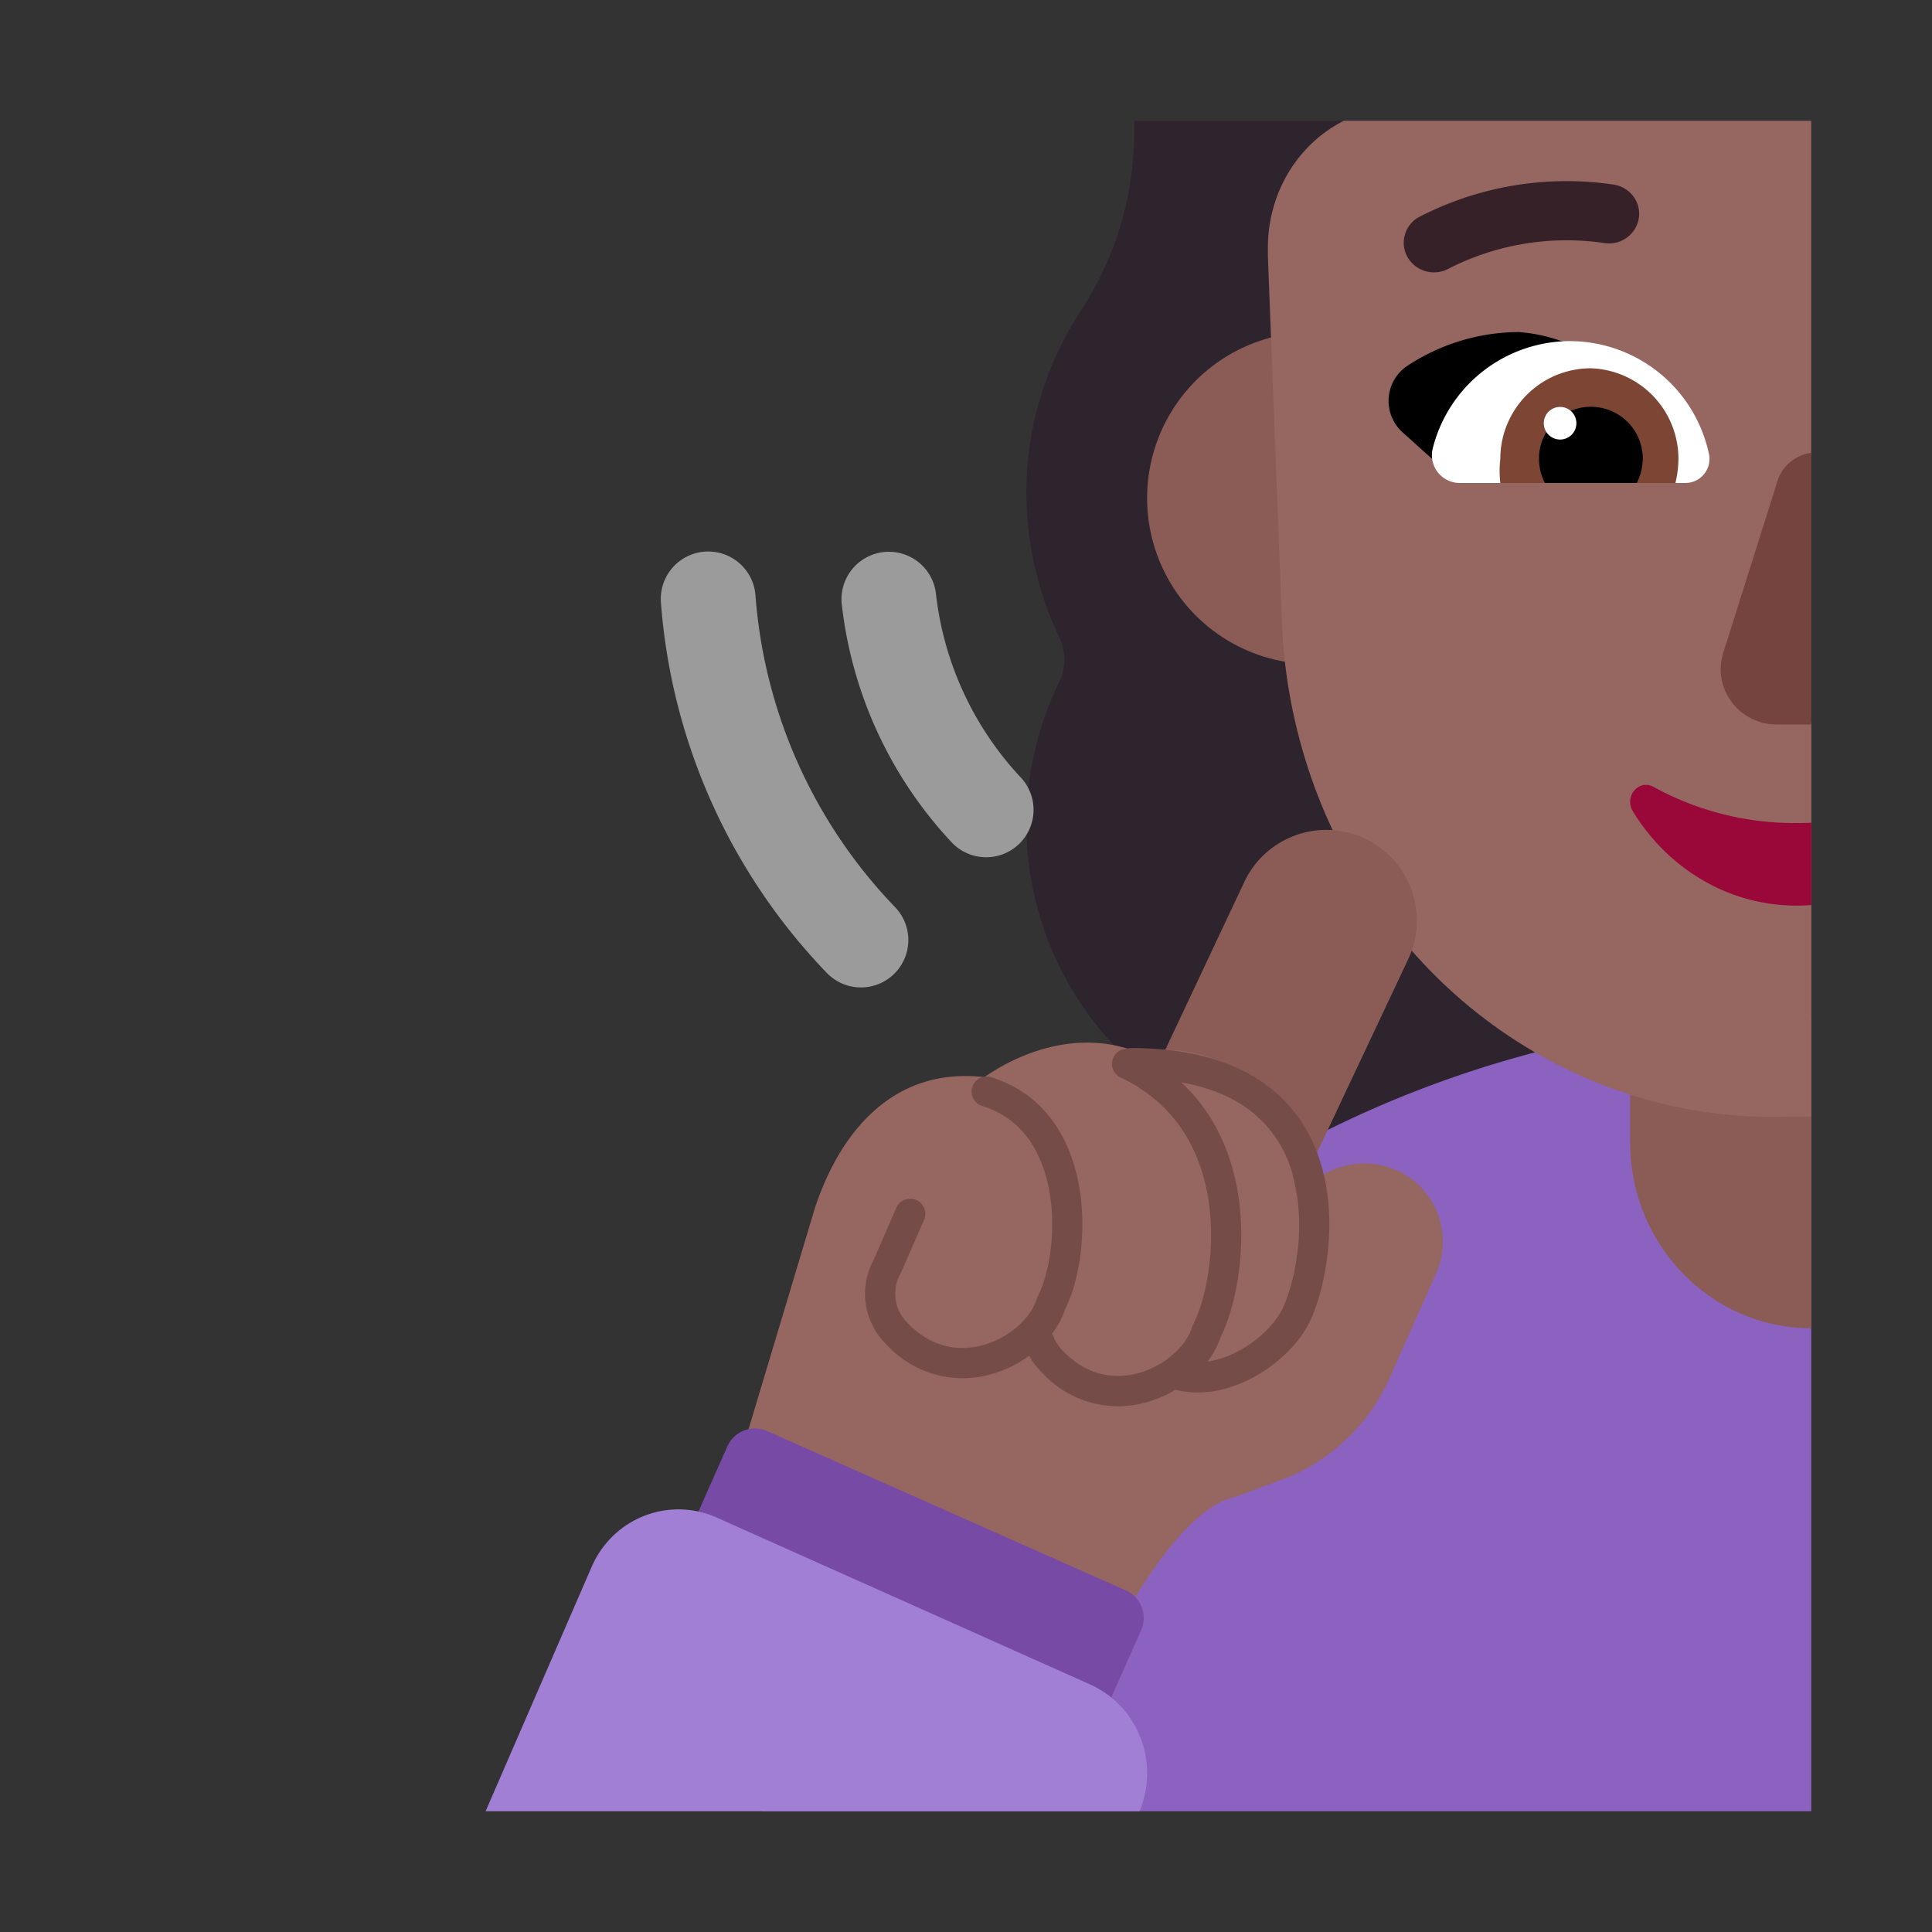 <svg xmlns="http://www.w3.org/2000/svg" xmlns:xlink="http://www.w3.org/1999/xlink" width="32" height="32" viewBox="0 0 32 32"><rect x="0" y="0" width="32" height="32" fill="#333333" stroke="none"/><g fill="none"><path fill="#2D242D" d="M18.788 2H30v17h-7.643A5.35 5.35 0 0 1 17 13.643c0-.843.202-1.634.54-2.342a.857.857 0 0 0 0-.758A5.584 5.584 0 0 1 17 8.168c0-1.126.335-2.152.906-3.026l.004-.007a5.393 5.393 0 0 0 .875-2.948V2.17c0-.057.001-.113.003-.17Z"/><path fill="#8B62BF" d="M30 16.84V30H12.617A18.07 18.07 0 0 1 30 16.84Z"/><path fill="#8B5C56" d="M30 12c-1.657 0-3 1.38-3 3.081v3.838C27 20.62 28.343 22 30 22V12Zm-8.25-1a2.75 2.75 0 1 0 0-5.5a2.75 2.75 0 0 0 0 5.5Z"/><path fill="#966661" d="M22.26 2c-.378.19-.697.488-.92.86c-.222.372-.34.802-.34 1.241v.141l.227 5.882a8.905 8.905 0 0 0 .688 3.27a8.562 8.562 0 0 0 1.832 2.742a8.103 8.103 0 0 0 2.695 1.793a7.8 7.8 0 0 0 3.145.568H30v-3.53l-.677-.613l.677-.7v-1.677l-.643-1.782L30 7.53V2h-7.74Z"/><path fill="#9B9B9B" d="M15.5 9.815a.785.785 0 0 0-1.56.17a6.895 6.895 0 0 0 1.817 3.961a.785.785 0 1 0 1.147-1.072A5.325 5.325 0 0 1 15.5 9.815Zm-2.987.046a.785.785 0 0 0-1.566.118a9.915 9.915 0 0 0 2.748 6.136a.785.785 0 0 0 1.13-1.09a8.345 8.345 0 0 1-2.312-5.164Z"/><path fill="#000" d="M27.32 6.87a2.73 2.73 0 0 0-2.16-1.37a3.37 3.37 0 0 0-1.88.58a.7.7 0 0 0-.05 1.08l.79.71c1.12-.39 2.17-.66 3.3-1Z"/><path fill="#fff" d="M26 5.65a2.35 2.35 0 0 0-2.27 1.78a.461.461 0 0 0 .45.57h3.74a.4.4 0 0 0 .39-.46A2.36 2.36 0 0 0 26 5.65Z"/><path fill="#7D4533" d="M26.35 6.1a1.5 1.5 0 0 0-1.5 1.5a1.749 1.749 0 0 0 0 .4h2.9c.032-.131.049-.265.05-.4a1.5 1.5 0 0 0-1.45-1.5Z"/><path fill="#000" d="M27.21 7.6a.86.86 0 1 0-1.62.4h1.52a.91.91 0 0 0 .1-.4Z"/><path fill="#fff" d="M25.84 7.28a.27.27 0 1 0 0-.54a.27.27 0 0 0 0 .54Z"/><path fill="#75443E" d="M30 7.5a.693.693 0 0 0-.31.124a.672.672 0 0 0-.248.34l-.902 2.857a.899.899 0 0 0 .144.809a.93.93 0 0 0 .748.37H30V7.5Z"/><path fill="#990838" d="M30 13.627a4.842 4.842 0 0 1-.25.005a4.839 4.839 0 0 1-2.372-.604a.249.249 0 0 0-.164-.023a.26.26 0 0 0-.144.086a.297.297 0 0 0-.033.333c.292.483.694.881 1.168 1.156a3.073 3.073 0 0 0 1.795.41v-1.363Z"/><path fill="#8B5C56" d="M20.61 14.607a1.5 1.5 0 1 1 2.715 1.279l-2.132 4.523a1.5 1.5 0 1 1-2.713-1.279l2.13-4.523Z"/><path fill="#966661" d="M20 17.5a2.288 2.288 0 0 0-1.152-.069c-.84-.342-1.786-.112-2.545.41c-1.468-.17-2.368.854-2.803 2.159L12 25l3.585 1a5.3 5.3 0 0 0 .074-.189L18.5 27c.333-.667 1.188-2.04 1.94-2.2l.84-.31A3.17 3.17 0 0 0 23 22.86l.79-1.78a1.29 1.29 0 0 0-.74-1.73a1.33 1.33 0 0 0-1.199.148c-.131-.8-.62-1.588-1.851-1.998Z"/><path fill="#774AA6" d="m18.647 26.342l-5.94-2.639a.5.5 0 0 0-.66.254l-.617 1.39a.5.5 0 0 0 .254.659l5.94 2.639a.5.5 0 0 0 .66-.254l.617-1.39a.5.5 0 0 0-.254-.66Z"/><path fill="#A17FD5" d="M18.874 30H8.043l1.76-4.056c.169-.385.481-.686.869-.837a1.549 1.549 0 0 1 1.198.028l6.204 2.773c.377.175.672.492.82.885c.148.39.14.823-.02 1.207Z"/><path fill="#372128" d="M26.576 4.026a4.303 4.303 0 0 0-2.593.429a.505.505 0 0 1-.675-.206a.485.485 0 0 1 .21-.662a5.322 5.322 0 0 1 3.206-.53c.273.04.461.29.42.557a.499.499 0 0 1-.568.412Z"/><path fill="#764C49" d="M19.472 23.018a1.977 1.977 0 0 1-.405.184a1.707 1.707 0 0 1-1.795-.454a1.178 1.178 0 0 1-.225-.292a1.982 1.982 0 0 1-.555.282a1.707 1.707 0 0 1-1.795-.454a1.176 1.176 0 0 1-.226-1.418l.375-.861a.25.25 0 1 1 .459.2l-.385.882l-.006.01a.678.678 0 0 0 .129.826l.008.008c.405.413.88.463 1.288.331c.426-.137.747-.46.832-.748l.007-.024l.012-.022c.179-.34.307-1.032.197-1.701c-.11-.662-.438-1.233-1.105-1.444a.25.25 0 1 1 .15-.476c.914.288 1.321 1.072 1.448 1.838c.123.746-.006 1.54-.237 1.995a1.376 1.376 0 0 1-.219.411c.01.015.02.032.026.05a.678.678 0 0 0 .168.245l.008.008c.404.414.88.463 1.287.332c.427-.137.748-.461.833-.749l.007-.023l.012-.022c.181-.345.373-1.149.261-1.986c-.11-.824-.508-1.645-1.465-2.099a.25.25 0 0 1 .097-.476a.25.25 0 0 1 .076-.012c.975 0 1.695.221 2.211.59c.518.37.808.873.952 1.392c.143.517.143 1.052.082 1.507c-.06.453-.183.846-.304 1.08c-.166.32-.485.639-.861.855c-.377.216-.845.348-1.308.245a.27.27 0 0 1-.034-.01Zm.094-5.09c.59.549.864 1.265.956 1.952c.122.914-.074 1.81-.304 2.264c-.046.142-.12.28-.217.408c.19-.027.382-.099.564-.203c.308-.177.552-.43.666-.651c.088-.17.198-.505.253-.916a3.33 3.33 0 0 0-.069-1.307a1.983 1.983 0 0 0-.76-1.119c-.27-.192-.623-.345-1.089-.429Z"/></g></svg>